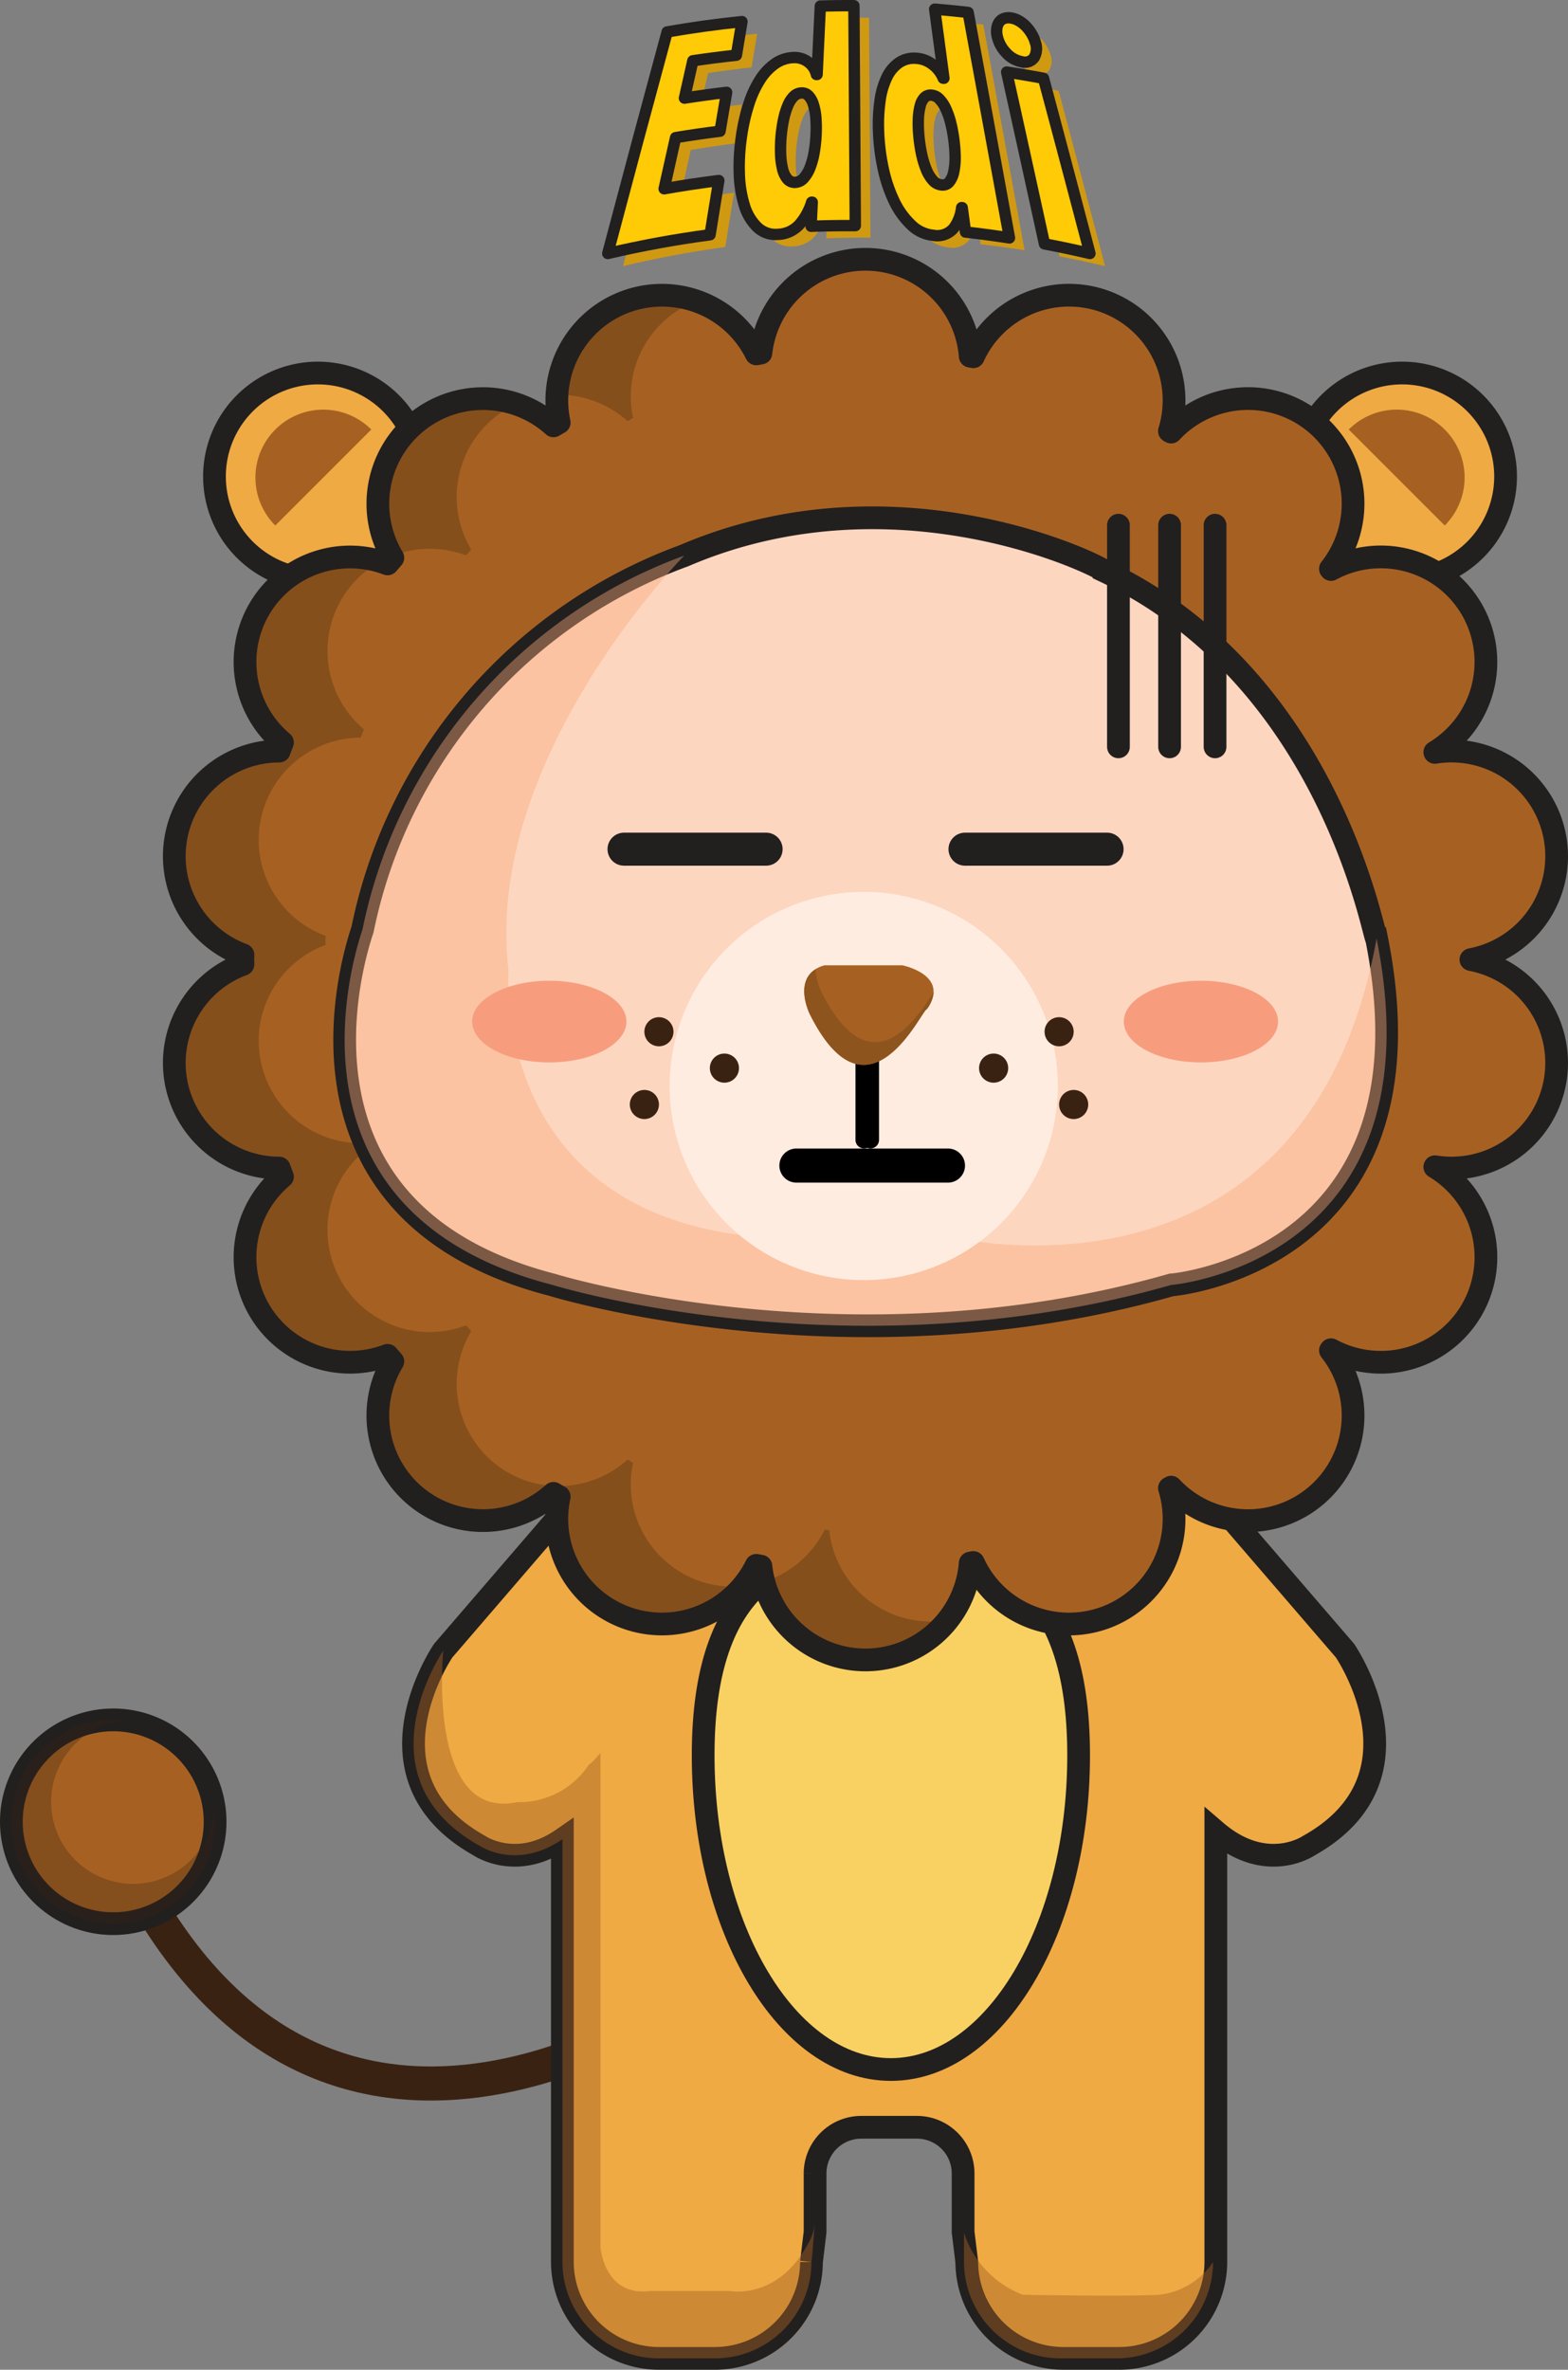<svg xmlns="http://www.w3.org/2000/svg" xmlns:xlink="http://www.w3.org/1999/xlink" viewBox="0 0 137.958 208.461">
  <rect x="0" y="0" width="137.958" height="208.461" fill="#808080" stroke="none"/>
  <defs>
    <style>
      .cls-1, .cls-11, .cls-24, .cls-25, .cls-28, .cls-29, .cls-3, .cls-5 {
        fill: none;
      }

      .cls-2 {
        clip-path: url(#clip-path);
      }

      .cls-3 {
        stroke: #3a2213;
      }

      .cls-29, .cls-3 {
        stroke-width: 3px;
      }

      .cls-4 {
        fill: #a66122;
      }

      .cls-11, .cls-24, .cls-28, .cls-5, .cls-9 {
        stroke: #221f1f;
      }

      .cls-24, .cls-25, .cls-28, .cls-29, .cls-5 {
        stroke-linecap: round;
        stroke-linejoin: round;
      }

      .cls-11, .cls-5, .cls-9 {
        stroke-width: 2px;
      }

      .cls-6 {
        opacity: 0.31;
      }

      .cls-7 {
        clip-path: url(#clip-path-2);
      }

      .cls-8 {
        fill: #3a2213;
      }

      .cls-10, .cls-9 {
        fill: #efaa43;
      }

      .cls-12 {
        opacity: 0.45;
      }

      .cls-13 {
        clip-path: url(#clip-path-3);
      }

      .cls-14 {
        clip-path: url(#clip-path-4);
      }

      .cls-15 {
        fill: #f8d162;
      }

      .cls-16 {
        fill: #854f1b;
      }

      .cls-17 {
        fill: #fdd6c0;
      }

      .cls-18 {
        opacity: 0.42;
      }

      .cls-19 {
        clip-path: url(#clip-path-5);
      }

      .cls-20 {
        fill: #f8a978;
      }

      .cls-21 {
        fill: #ffece0;
      }

      .cls-22 {
        fill: #d09912;
      }

      .cls-23 {
        fill: #ffca06;
      }

      .cls-25, .cls-29 {
        stroke: #000;
      }

      .cls-25 {
        stroke-width: 1.5px;
      }

      .cls-26 {
        fill: #f79d7e;
      }

      .cls-27 {
        fill: #8e541e;
      }

      .cls-28 {
        stroke-width: 2.905px;
      }
    </style>
    <clipPath id="clip-path">
      <path id="Path_197" data-name="Path 197" class="cls-1" d="M0-208.461H137.958V0H0Z"/>
    </clipPath>
    <clipPath id="clip-path-2">
      <rect id="Rectangle_346" data-name="Rectangle 346" class="cls-1" width="17.925" height="17.925" transform="translate(1 -57.167)"/>
    </clipPath>
    <clipPath id="clip-path-3">
      <rect id="Rectangle_347" data-name="Rectangle 347" class="cls-1" width="35.3" height="62.259" transform="translate(36.383 -63.259)"/>
    </clipPath>
    <clipPath id="clip-path-4">
      <rect id="Rectangle_348" data-name="Rectangle 348" class="cls-1" width="21.912" height="11.048" transform="translate(84.817 -12.048)"/>
    </clipPath>
    <clipPath id="clip-path-5">
      <rect id="Rectangle_349" data-name="Rectangle 349" class="cls-1" width="91.674" height="67.748" transform="translate(30.324 -159.584)"/>
    </clipPath>
  </defs>
  <g id="Group_448" data-name="Group 448" transform="translate(0 208.461)">
    <g id="Group_436" data-name="Group 436" class="cls-2">
      <g id="Group_369" data-name="Group 369" transform="translate(61.176 -33.2)">
        <path id="Path_142" data-name="Path 142" class="cls-3" d="M0,0S-30.088,22.406-48.013-7.682"/>
      </g>
      <g id="Group_370" data-name="Group 370" transform="translate(18.925 -48.204)">
        <path id="Path_143" data-name="Path 143" class="cls-4" d="M0,0A8.963,8.963,0,0,1-8.962,8.962,8.963,8.963,0,0,1-17.925,0,8.963,8.963,0,0,1-8.962-8.963,8.963,8.963,0,0,1,0,0"/>
      </g>
      <g id="Group_371" data-name="Group 371" transform="translate(18.925 -48.204)">
        <path id="Path_144" data-name="Path 144" class="cls-5" d="M0,0A8.963,8.963,0,0,1-8.962,8.962,8.963,8.963,0,0,1-17.925,0,8.963,8.963,0,0,1-8.962-8.963,8.963,8.963,0,0,1,0,0Z"/>
      </g>
      <g id="Group_375" data-name="Group 375" class="cls-6">
        <g id="Group_374" data-name="Group 374">
          <g id="Group_373" data-name="Group 373" class="cls-7">
            <g id="Group_372" data-name="Group 372" transform="translate(11.712 -42.742)">
              <path id="Path_145" data-name="Path 145" class="cls-8" d="M0,0A7.212,7.212,0,0,1-7.212-7.212a7.21,7.21,0,0,1,6.4-7.163,9.031,9.031,0,0,0-.935-.05,8.962,8.962,0,0,0-8.962,8.963A8.962,8.962,0,0,0-1.75,3.5,8.962,8.962,0,0,0,7.212-5.462,9.017,9.017,0,0,0,7.163-6.4,7.211,7.211,0,0,1,0,0"/>
            </g>
          </g>
        </g>
      </g>
      <g id="Group_376" data-name="Group 376" transform="translate(71.396 -9.47)">
        <path id="Path_146" data-name="Path 146" class="cls-9" d="M0,0,.318-2.648v-5.16A4.064,4.064,0,0,1,4.37-11.86H9.29a4.064,4.064,0,0,1,4.051,4.052v5.16L13.665,0a8.5,8.5,0,0,0,8.47,8.47h4.971A8.5,8.5,0,0,0,35.577,0V-37.891c4.459,3.83,8.188,1.254,8.188,1.254,10.8-6.035,3.176-17.152,3.176-17.152L37.094-65.225l-3.048-7.523a4.022,4.022,0,0,0-2.522-.889h-49.39a4.012,4.012,0,0,0-2.042.561l-2.645,7.851L-32.4-53.789s-7.623,11.117,3.176,17.152c0,0,3.248,2.244,7.307-.569V-6.7c0,.041,0,.081,0,.122V0a8.5,8.5,0,0,0,8.47,8.47H-8.47A8.5,8.5,0,0,0,0,0"/>
      </g>
      <g id="Group_377" data-name="Group 377" transform="translate(114.266 -166.447)">
        <path id="Path_147" data-name="Path 147" class="cls-10" d="M0,0C0-.032,0-.063,0-.1a9.1,9.1,0,0,1,9.1-9.1,9.1,9.1,0,0,1,9.1,9.1A9.1,9.1,0,0,1,9.249,9S-8.4,19.147,0,0"/>
      </g>
      <g id="Group_378" data-name="Group 378" transform="translate(114.266 -166.447)">
        <path id="Path_148" data-name="Path 148" class="cls-11" d="M0,0C0-.032,0-.063,0-.1a9.1,9.1,0,0,1,9.1-9.1,9.1,9.1,0,0,1,9.1,9.1A9.1,9.1,0,0,1,9.249,9S-8.4,19.147,0,0Z"/>
      </g>
      <g id="Group_379" data-name="Group 379" transform="translate(118.668 -170.677)">
        <path id="Path_149" data-name="Path 149" class="cls-4" d="M0,0A5.971,5.971,0,0,1,8.445,8.444"/>
      </g>
      <g id="Group_380" data-name="Group 380" transform="translate(37.07 -166.447)">
        <path id="Path_150" data-name="Path 150" class="cls-10" d="M0,0C0-.032,0-.063,0-.1a9.1,9.1,0,0,0-9.1-9.1,9.1,9.1,0,0,0-9.1,9.1A9.1,9.1,0,0,0-9.249,9S9.407,19.813,0,0"/>
      </g>
      <g id="Group_381" data-name="Group 381" transform="translate(37.07 -166.447)">
        <path id="Path_151" data-name="Path 151" class="cls-11" d="M0,0C0-.032,0-.063,0-.1a9.1,9.1,0,0,0-9.1-9.1,9.1,9.1,0,0,0-9.1,9.1A9.1,9.1,0,0,0-9.249,9S9.407,19.813,0,0Z"/>
      </g>
      <g id="Group_382" data-name="Group 382" transform="translate(32.667 -170.677)">
        <path id="Path_152" data-name="Path 152" class="cls-4" d="M0,0A5.972,5.972,0,0,0-8.445,0a5.97,5.97,0,0,0,0,8.444"/>
      </g>
      <g id="Group_386" data-name="Group 386" class="cls-12">
        <g id="Group_385" data-name="Group 385">
          <g id="Group_384" data-name="Group 384" class="cls-13">
            <g id="Group_383" data-name="Group 383" transform="translate(71.396 -9.47)">
              <path id="Path_153" data-name="Path 153" class="cls-4" d="M0,0A8.5,8.5,0,0,1-8.47,8.47h-4.972A8.5,8.5,0,0,1-21.912,0V-6.578c0-.041,0-.081,0-.122V-37.206c-4.059,2.813-7.307.569-7.307.569-10.8-6.035-3.176-17.152-3.176-17.152s-1.5,15,6.5,13.33a7.359,7.359,0,0,0,6.333-3.333c.167,0,1-1,1-1v43.5s.333,4.333,4.333,3.833h7s4.167.834,6.834-4A4.436,4.436,0,0,0,.288-3.438S.087-.563,0,0"/>
            </g>
          </g>
        </g>
      </g>
      <g id="Group_390" data-name="Group 390" class="cls-12">
        <g id="Group_389" data-name="Group 389">
          <g id="Group_388" data-name="Group 388" class="cls-14">
            <g id="Group_387" data-name="Group 387" transform="translate(84.817 -12.048)">
              <path id="Path_154" data-name="Path 154" class="cls-4" d="M0,0V2.578a8.5,8.5,0,0,0,8.47,8.47h4.971a8.494,8.494,0,0,0,8.47-8.47,6.631,6.631,0,0,1-4.732,2.875c-3,.166-12,0-12,0A8.679,8.679,0,0,1,0,0"/>
            </g>
          </g>
        </g>
      </g>
      <g id="Group_391" data-name="Group 391" transform="translate(94.901 -54.048)">
        <path id="Path_155" data-name="Path 155" class="cls-15" d="M0,0C0-15.262-7.395-18.557-16.518-18.557S-33.035-15.262-33.035,0s7.4,27.636,16.517,27.636S0,15.263,0,0"/>
      </g>
      <g id="Group_392" data-name="Group 392" transform="translate(94.901 -54.048)">
        <path id="Path_156" data-name="Path 156" class="cls-11" d="M0,0C0-15.262-7.395-18.557-16.518-18.557S-33.035-15.262-33.035,0s7.4,27.636,16.517,27.636S0,15.263,0,0Z"/>
      </g>
      <g id="Group_393" data-name="Group 393" transform="translate(129.417 -124.049)">
        <path id="Path_157" data-name="Path 157" class="cls-4" d="M0,0A9.251,9.251,0,0,0,7.4-10.7,9.25,9.25,0,0,0-3.171-18.226l-.006-.017A9.253,9.253,0,0,0,.081-30.8a9.25,9.25,0,0,0-12.394-3.515l-.047-.059a9.25,9.25,0,0,0-1.312-12.815,9.247,9.247,0,0,0-12.71.786c-.048-.029-.1-.055-.144-.083a9.249,9.249,0,0,0-5.675-11.4,9.251,9.251,0,0,0-11.578,4.856c-.091-.018-.182-.032-.273-.049a9.252,9.252,0,0,0-9.219-8.522,9.255,9.255,0,0,0-9.2,8.247c-.136.022-.27.05-.406.072a9.256,9.256,0,0,0-11.466-4.6,9.25,9.25,0,0,0-5.874,10.643c-.169.094-.334.192-.5.288a9.249,9.249,0,0,0-12.153-.233,9.249,9.249,0,0,0-1.983,11.839c-.156.179-.313.356-.465.538A9.251,9.251,0,0,0-106.624-30.8a9.253,9.253,0,0,0,2.06,11.7c-.1.253-.195.505-.287.76a9.252,9.252,0,0,0-9.09,7.642,9.252,9.252,0,0,0,5.9,10.281c0,.14-.01.276-.01.417s.009.277.01.416a9.253,9.253,0,0,0-5.9,10.281,9.251,9.251,0,0,0,9.09,7.642c.092.255.191.507.287.761a9.252,9.252,0,0,0-2.06,11.7,9.25,9.25,0,0,0,11.305,4.013c.152.181.309.358.465.537a9.248,9.248,0,0,0,1.983,11.839,9.249,9.249,0,0,0,12.153-.233c.168.1.333.195.5.289a9.251,9.251,0,0,0,5.874,10.643,9.257,9.257,0,0,0,11.466-4.6c.136.023.27.051.406.072a9.255,9.255,0,0,0,9.2,8.247,9.251,9.251,0,0,0,9.219-8.521c.091-.018.182-.031.273-.049A9.252,9.252,0,0,0-32.2,57.891a9.25,9.25,0,0,0,5.675-11.4c.047-.028.1-.054.144-.083a9.248,9.248,0,0,0,12.71.785A9.249,9.249,0,0,0-12.36,34.378l.047-.06A9.25,9.25,0,0,0,.081,30.8a9.252,9.252,0,0,0-3.258-12.56.189.189,0,0,1,.006-.018A9.25,9.25,0,0,0,7.4,10.7,9.25,9.25,0,0,0,0,0"/>
      </g>
      <g id="Group_394" data-name="Group 394" transform="translate(55.213 -171.41)">
        <path id="Path_158" data-name="Path 158" class="cls-16" d="M0,0C.163-.093.324-.189.488-.28A9,9,0,0,1,6.129-10.6a9.205,9.205,0,0,0-6.1.072A9.245,9.245,0,0,0-6.039-2.322,9,9,0,0,1,0,0"/>
      </g>
      <g id="Group_395" data-name="Group 395" transform="translate(81.907 -65.82)">
        <path id="Path_159" data-name="Path 159" class="cls-16" d="M0,0A9,9,0,0,1-8.947-8.021c-.132-.021-.262-.049-.4-.071a8.987,8.987,0,0,1-5.2,4.542A9.249,9.249,0,0,0-5.595,3.377,9.221,9.221,0,0,0,1.665-.156,9.134,9.134,0,0,1,0,0"/>
      </g>
      <g id="Group_396" data-name="Group 396" transform="translate(41.011 -159.6)">
        <path id="Path_160" data-name="Path 160" class="cls-16" d="M0,0C.148-.177.3-.349.452-.522A9,9,0,0,1,2.381-12.038a9.027,9.027,0,0,1,2.093-1.315A9.226,9.226,0,0,0-4.3-11.643,9.244,9.244,0,0,0-6.389,0,9,9,0,0,1,0,0"/>
      </g>
      <g id="Group_397" data-name="Group 397" transform="translate(61.414 -69.434)">
        <path id="Path_161" data-name="Path 161" class="cls-16" d="M0,0A9,9,0,0,1-5.713-10.351c-.164-.091-.325-.188-.488-.281a9,9,0,0,1-11.82.228A9,9,0,0,1-19.95-21.92c-.151-.174-.3-.346-.452-.521a9,9,0,0,1-10.995-3.9,9,9,0,0,1,2-11.383c-.093-.247-.189-.491-.278-.74A9,9,0,0,1-38.514-45.9a9,9,0,0,1,5.741-10c0-.136-.01-.27-.01-.406s.009-.27.01-.4a9,9,0,0,1-5.741-10,9,9,0,0,1,8.842-7.432c.089-.248.185-.493.278-.739a9,9,0,0,1-2-11.383,8.927,8.927,0,0,1,3.516-3.411,9.247,9.247,0,0,0-10.573,4.255,9.253,9.253,0,0,0,2.06,11.7c-.1.253-.194.5-.287.76a9.252,9.252,0,0,0-9.09,7.642,9.252,9.252,0,0,0,5.9,10.281c0,.139-.01.276-.01.417s.009.277.01.416a9.252,9.252,0,0,0-5.9,10.281,9.252,9.252,0,0,0,9.09,7.642c.093.255.191.506.287.76a9.252,9.252,0,0,0-2.06,11.7,9.25,9.25,0,0,0,11.3,4.014c.152.181.31.358.465.536A9.25,9.25,0,0,0-24.7-7.423a9.25,9.25,0,0,0,12.153-.233c.168.1.333.2.5.289A9.25,9.25,0,0,0-6.172,3.275,9.249,9.249,0,0,0,4.106.485,8.943,8.943,0,0,1,0,0"/>
      </g>
      <g id="Group_398" data-name="Group 398" transform="translate(60.197 -159.584)">
        <path id="Path_162" data-name="Path 162" class="cls-17" d="M0,0A44.46,44.46,0,0,0-28.3,32.886c-.539,1.617-8.357,24.8,16.712,31.268,0,0,26.147,8.087,54.45,0,.27,0,23.721-2.156,18.061-30.46-.27,0-4.044-22.912-23.991-32.346C36.929,1.078,18.869-8.087,0,0"/>
      </g>
      <g id="Group_399" data-name="Group 399" transform="translate(60.197 -159.584)">
        <path id="Path_163" data-name="Path 163" class="cls-11" d="M0,0A44.46,44.46,0,0,0-28.3,32.886c-.539,1.617-8.357,24.8,16.712,31.268,0,0,26.147,8.087,54.45,0,.27,0,23.721-2.156,18.061-30.46-.27,0-4.044-22.912-23.991-32.346C36.929,1.078,18.869-8.087,0,0Z"/>
      </g>
      <g id="Group_403" data-name="Group 403" class="cls-18">
        <g id="Group_402" data-name="Group 402">
          <g id="Group_401" data-name="Group 401" class="cls-19">
            <g id="Group_400" data-name="Group 400" transform="translate(121.117 -125.89)">
              <path id="Path_164" data-name="Path 164" class="cls-20" d="M0,0C5.66,28.3-17.791,30.46-18.061,30.46c-28.3,8.087-54.45,0-54.45,0C-97.58,23.99-89.762.809-89.223-.809a44.458,44.458,0,0,1,28.3-32.885S-78.621-15.7-76.371,2.8c0,0-2,25.5,29.25,23.5h10S-6.129,33.706,0,0"/>
            </g>
          </g>
        </g>
      </g>
      <g id="Group_404" data-name="Group 404" transform="translate(93.072 -112.929)">
        <path id="Path_165" data-name="Path 165" class="cls-21" d="M0,0A17.076,17.076,0,0,1-17.076,17.076,17.076,17.076,0,0,1-34.153,0,17.077,17.077,0,0,1-17.076-17.076,17.076,17.076,0,0,1,0,0"/>
      </g>
      <g id="Group_405" data-name="Group 405" transform="translate(54.813 -185.046)">
        <path id="Path_166" data-name="Path 166" class="cls-22" d="M0,0Q2.6-9.834,5.222-19.514,8.5-20.1,11.8-20.443q-.245,1.478-.49,2.956-1.919.21-3.829.5-.37,1.644-.74,3.29,1.853-.3,3.712-.52-.293,1.707-.582,3.418-1.961.246-3.909.578-.5,2.25-1.006,4.508,2.4-.436,4.809-.743L9-1.686A91.136,91.136,0,0,0,0,0"/>
      </g>
      <g id="Group_406" data-name="Group 406" transform="translate(73.136 -195.586)">
        <path id="Path_167" data-name="Path 167" class="cls-22" d="M0,0A11.285,11.285,0,0,0-.023-1.49,5.152,5.152,0,0,0-.245-2.644a1.942,1.942,0,0,0-.419-.748.789.789,0,0,0-.624-.244,1.013,1.013,0,0,0-.681.3,2.438,2.438,0,0,0-.512.792,6.524,6.524,0,0,0-.368,1.184,12.019,12.019,0,0,0-.226,1.5A12.429,12.429,0,0,0-3.122,1.7a6.533,6.533,0,0,0,.168,1.323,2.132,2.132,0,0,0,.418.9.837.837,0,0,0,.717.3,1.055,1.055,0,0,0,.738-.375A3.061,3.061,0,0,0-.524,2.9a6.842,6.842,0,0,0,.36-1.348A12.546,12.546,0,0,0,0,0M-.439,8.091q.048-1.06.1-2.12l-.05,0a5.4,5.4,0,0,1-1.023,1.9A2.661,2.661,0,0,1-3.368,8.8a2.306,2.306,0,0,1-1.818-.637A4.473,4.473,0,0,1-6.318,6.234a10.372,10.372,0,0,1-.438-2.78,18.056,18.056,0,0,1,.182-3.2,17.322,17.322,0,0,1,.645-2.878A9.251,9.251,0,0,1-4.94-4.784a4.969,4.969,0,0,1,1.3-1.4A2.977,2.977,0,0,1-2.062-6.74,2,2,0,0,1-.7-6.358,1.884,1.884,0,0,1,.024-5.264l.063,0q.142-3.008.284-6.015,1.477-.04,2.955-.033.062,9.672.124,19.346Q1.5,8.02-.439,8.091"/>
      </g>
      <g id="Group_407" data-name="Group 407" transform="translate(85.249 -195.162)">
        <path id="Path_168" data-name="Path 168" class="cls-22" d="M0,0A12.805,12.805,0,0,0-.294-1.521a6.578,6.578,0,0,0-.433-1.2,2.94,2.94,0,0,0-.557-.814,1.068,1.068,0,0,0-.672-.327.743.743,0,0,0-.631.222,1.657,1.657,0,0,0-.372.737,5.329,5.329,0,0,0-.156,1.15A11.3,11.3,0,0,0-3.068-.261,12.885,12.885,0,0,0-2.834,1.3a7.883,7.883,0,0,0,.411,1.365,3.209,3.209,0,0,0,.587.971,1.183,1.183,0,0,0,.776.406.744.744,0,0,0,.676-.276A2.089,2.089,0,0,0,0,2.882,5.9,5.9,0,0,0,.119,1.559,12.692,12.692,0,0,0,0,0M1.032,8.188Q.888,7.113.743,6.039L.694,6.033A3.766,3.766,0,0,1,.013,7.819a1.878,1.878,0,0,1-1.8.649,3.228,3.228,0,0,1-1.96-.921A6.985,6.985,0,0,1-5.256,5.43a12.9,12.9,0,0,1-.956-2.864,18.234,18.234,0,0,1-.4-3.191,14.828,14.828,0,0,1,.133-2.808,6.781,6.781,0,0,1,.613-2.05A3.219,3.219,0,0,1-4.8-6.734a2.343,2.343,0,0,1,1.5-.371,2.579,2.579,0,0,1,1.442.551,2.858,2.858,0,0,1,.926,1.2l.063.006q-.405-3.042-.811-6.079,1.473.123,2.944.294Q3.081-1.247,4.895,8.711q-1.928-.3-3.863-.523"/>
      </g>
      <g id="Group_408" data-name="Group 408" transform="translate(93.226 -185.911)">
        <path id="Path_169" data-name="Path 169" class="cls-22" d="M0,0Q-1.658-7.595-3.324-15.126q1.623.251,3.238.561Q1.965-6.9,4,.865,2.008.387,0,0M-.8-17.718A1.594,1.594,0,0,1-.9-16.4a.98.98,0,0,1-1.09.373,2.436,2.436,0,0,1-1.381-.789,3.074,3.074,0,0,1-.782-1.45,1.926,1.926,0,0,1-.035-.712,1.262,1.262,0,0,1,.2-.535.884.884,0,0,1,.421-.32,1.212,1.212,0,0,1,.627-.045,2,2,0,0,1,.7.256,2.818,2.818,0,0,1,.617.488,3.626,3.626,0,0,1,.492.653,3.031,3.031,0,0,1,.326.766"/>
      </g>
      <g id="Group_409" data-name="Group 409" transform="translate(53.473 -186.163)">
        <path id="Path_170" data-name="Path 170" class="cls-23" d="M0,0Q2.6-9.82,5.226-19.489q3.277-.573,6.582-.908-.246,1.477-.491,2.955-1.919.205-3.83.491-.371,1.643-.74,3.286,1.852-.291,3.712-.508-.289,1.707-.582,3.417-1.959.24-3.909.565-.5,2.248-1.008,4.5,2.4-.426,4.812-.725Q9.388-4.031,9-1.647,4.474-1.047,0,0"/>
      </g>
      <g id="Group_410" data-name="Group 410" transform="translate(53.473 -186.163)">
        <path id="Path_171" data-name="Path 171" class="cls-24" d="M0,0Q2.6-9.82,5.226-19.489q3.277-.573,6.582-.908-.246,1.477-.491,2.955-1.919.205-3.83.491-.371,1.643-.74,3.286,1.852-.291,3.712-.508-.289,1.707-.582,3.417-1.959.24-3.909.565-.5,2.248-1.008,4.5,2.4-.426,4.812-.725Q9.388-4.031,9-1.647,4.474-1.047,0,0Z"/>
      </g>
      <g id="Group_411" data-name="Group 411" transform="translate(71.803 -196.646)">
        <path id="Path_172" data-name="Path 172" class="cls-23" d="M0,0A11.46,11.46,0,0,0-.023-1.49,5.1,5.1,0,0,0-.245-2.644a1.942,1.942,0,0,0-.419-.748.792.792,0,0,0-.623-.245,1.021,1.021,0,0,0-.683.3,2.469,2.469,0,0,0-.511.792,6.566,6.566,0,0,0-.368,1.183,11.991,11.991,0,0,0-.226,1.5A12.424,12.424,0,0,0-3.122,1.7a6.554,6.554,0,0,0,.168,1.325,2.15,2.15,0,0,0,.418.9.84.84,0,0,0,.717.3,1.055,1.055,0,0,0,.738-.375A3.018,3.018,0,0,0-.524,2.9,6.88,6.88,0,0,0-.163,1.552,12.548,12.548,0,0,0,0,0M-.439,8.091q.048-1.06.1-2.12l-.05,0a5.4,5.4,0,0,1-1.023,1.9A2.656,2.656,0,0,1-3.368,8.8a2.305,2.305,0,0,1-1.818-.641A4.468,4.468,0,0,1-6.319,6.225a10.468,10.468,0,0,1-.438-2.782,18.049,18.049,0,0,1,.183-3.2A17.274,17.274,0,0,1-5.929-2.63a9.242,9.242,0,0,1,.988-2.161,4.973,4.973,0,0,1,1.3-1.4,2.97,2.97,0,0,1,1.583-.555A2,2,0,0,1-.7-6.358,1.878,1.878,0,0,1,.024-5.263l.064,0Q.229-8.273.372-11.28q1.476-.041,2.954-.033.063,9.673.124,19.346Q1.5,8.021-.439,8.091"/>
      </g>
      <g id="Group_412" data-name="Group 412" transform="translate(71.803 -196.646)">
        <path id="Path_173" data-name="Path 173" class="cls-24" d="M0,0A11.46,11.46,0,0,0-.023-1.49,5.1,5.1,0,0,0-.245-2.644a1.942,1.942,0,0,0-.419-.748.792.792,0,0,0-.623-.245,1.021,1.021,0,0,0-.683.3,2.469,2.469,0,0,0-.511.792,6.566,6.566,0,0,0-.368,1.183,11.991,11.991,0,0,0-.226,1.5A12.424,12.424,0,0,0-3.122,1.7a6.554,6.554,0,0,0,.168,1.325,2.15,2.15,0,0,0,.418.9.84.84,0,0,0,.717.3,1.055,1.055,0,0,0,.738-.375A3.018,3.018,0,0,0-.524,2.9,6.88,6.88,0,0,0-.163,1.552,12.548,12.548,0,0,0,0,0ZM-.439,8.091q.048-1.06.1-2.12l-.05,0a5.4,5.4,0,0,1-1.023,1.9A2.656,2.656,0,0,1-3.368,8.8a2.305,2.305,0,0,1-1.818-.641A4.468,4.468,0,0,1-6.319,6.225a10.468,10.468,0,0,1-.438-2.782,18.049,18.049,0,0,1,.183-3.2A17.274,17.274,0,0,1-5.929-2.63a9.242,9.242,0,0,1,.988-2.161,4.973,4.973,0,0,1,1.3-1.4,2.97,2.97,0,0,1,1.583-.555A2,2,0,0,1-.7-6.358,1.878,1.878,0,0,1,.024-5.263l.064,0Q.229-8.273.372-11.28q1.476-.041,2.954-.033.063,9.673.124,19.346Q1.5,8.021-.439,8.091Z"/>
      </g>
      <g id="Group_413" data-name="Group 413" transform="translate(83.916 -196.232)">
        <path id="Path_174" data-name="Path 174" class="cls-23" d="M0,0A12.826,12.826,0,0,0-.294-1.52a6.719,6.719,0,0,0-.433-1.2,2.934,2.934,0,0,0-.557-.813,1.07,1.07,0,0,0-.672-.325.746.746,0,0,0-.632.223,1.647,1.647,0,0,0-.371.737,5.324,5.324,0,0,0-.157,1.15A11.293,11.293,0,0,0-3.069-.255a13.083,13.083,0,0,0,.235,1.563,7.9,7.9,0,0,0,.411,1.364,3.21,3.21,0,0,0,.586.97,1.178,1.178,0,0,0,.777.4.741.741,0,0,0,.675-.277A2.076,2.076,0,0,0,0,2.882,5.9,5.9,0,0,0,.119,1.559,12.892,12.892,0,0,0,0,0M1.032,8.185Q.888,7.111.743,6.037L.694,6.032A3.773,3.773,0,0,1,.013,7.819a1.883,1.883,0,0,1-1.8.654,3.23,3.23,0,0,1-1.96-.918A6.982,6.982,0,0,1-5.257,5.439a12.817,12.817,0,0,1-.956-2.862,18.354,18.354,0,0,1-.4-3.191,14.991,14.991,0,0,1,.133-2.808,6.794,6.794,0,0,1,.613-2.052A3.23,3.23,0,0,1-4.8-6.726,2.359,2.359,0,0,1-3.3-7.1a2.575,2.575,0,0,1,1.442.55,2.852,2.852,0,0,1,.927,1.2l.063.006q-.405-3.041-.812-6.077,1.474.12,2.945.287Q3.083-1.254,4.9,8.7q-1.927-.3-3.864-.511"/>
      </g>
      <g id="Group_414" data-name="Group 414" transform="translate(83.916 -196.232)">
        <path id="Path_175" data-name="Path 175" class="cls-24" d="M0,0A12.826,12.826,0,0,0-.294-1.52a6.719,6.719,0,0,0-.433-1.2,2.934,2.934,0,0,0-.557-.813,1.07,1.07,0,0,0-.672-.325.746.746,0,0,0-.632.223,1.647,1.647,0,0,0-.371.737,5.324,5.324,0,0,0-.157,1.15A11.293,11.293,0,0,0-3.069-.255a13.083,13.083,0,0,0,.235,1.563,7.9,7.9,0,0,0,.411,1.364,3.21,3.21,0,0,0,.586.97,1.178,1.178,0,0,0,.777.4.741.741,0,0,0,.675-.277A2.076,2.076,0,0,0,0,2.882,5.9,5.9,0,0,0,.119,1.559,12.892,12.892,0,0,0,0,0ZM1.032,8.185Q.888,7.111.743,6.037L.694,6.032A3.773,3.773,0,0,1,.013,7.819a1.883,1.883,0,0,1-1.8.654,3.23,3.23,0,0,1-1.96-.918A6.982,6.982,0,0,1-5.257,5.439a12.817,12.817,0,0,1-.956-2.862,18.354,18.354,0,0,1-.4-3.191,14.991,14.991,0,0,1,.133-2.808,6.794,6.794,0,0,1,.613-2.052A3.23,3.23,0,0,1-4.8-6.726,2.359,2.359,0,0,1-3.3-7.1a2.575,2.575,0,0,1,1.442.55,2.852,2.852,0,0,1,.927,1.2l.063.006q-.405-3.041-.812-6.077,1.474.12,2.945.287Q3.083-1.254,4.9,8.7,2.969,8.4,1.032,8.185Z"/>
      </g>
      <g id="Group_415" data-name="Group 415" transform="translate(91.896 -187.008)">
        <path id="Path_176" data-name="Path 176" class="cls-23" d="M0,0Q-1.658-7.587-3.325-15.113q1.623.245,3.24.548Q1.965-6.906,4,.846,2.009.378,0,0M-.8-17.714A1.6,1.6,0,0,1-.9-16.4a.985.985,0,0,1-1.09.378,2.425,2.425,0,0,1-1.383-.785,3.046,3.046,0,0,1-.781-1.446,1.889,1.889,0,0,1-.035-.713,1.266,1.266,0,0,1,.2-.535.89.89,0,0,1,.422-.322,1.222,1.222,0,0,1,.627-.047,1.985,1.985,0,0,1,.7.254,2.8,2.8,0,0,1,.616.485,3.663,3.663,0,0,1,.493.651,3.01,3.01,0,0,1,.326.765"/>
      </g>
      <g id="Group_416" data-name="Group 416" transform="translate(91.896 -187.008)">
        <path id="Path_177" data-name="Path 177" class="cls-24" d="M0,0Q-1.658-7.587-3.325-15.113q1.623.245,3.24.548Q1.965-6.906,4,.846,2.009.378,0,0ZM-.8-17.714A1.6,1.6,0,0,1-.9-16.4a.985.985,0,0,1-1.09.378,2.425,2.425,0,0,1-1.383-.785,3.046,3.046,0,0,1-.781-1.446,1.889,1.889,0,0,1-.035-.713,1.266,1.266,0,0,1,.2-.535.89.89,0,0,1,.422-.322,1.222,1.222,0,0,1,.627-.047,1.985,1.985,0,0,1,.7.254,2.8,2.8,0,0,1,.616.485,3.663,3.663,0,0,1,.493.651A3.01,3.01,0,0,1-.8-17.714Z"/>
      </g>
      <g id="Group_417" data-name="Group 417" transform="translate(76.017 -115.433)">
        <path id="Path_178" data-name="Path 178" class="cls-25" d="M0,0V7.245"/>
      </g>
      <g id="Group_418" data-name="Group 418" transform="translate(76.589 -115.433)">
        <path id="Path_179" data-name="Path 179" class="cls-25" d="M0,0V7.245"/>
      </g>
      <g id="Group_419" data-name="Group 419" transform="translate(112.449 -118.595)">
        <path id="Path_180" data-name="Path 180" class="cls-26" d="M0,0C0,1.984-3.039,3.593-6.787,3.593S-13.573,1.984-13.573,0s3.038-3.594,6.786-3.594S0-1.985,0,0"/>
      </g>
      <g id="Group_420" data-name="Group 420" transform="translate(55.116 -118.595)">
        <path id="Path_181" data-name="Path 181" class="cls-26" d="M0,0C0,1.984-3.039,3.593-6.787,3.593S-13.573,1.984-13.573,0s3.038-3.594,6.786-3.594S0-1.985,0,0"/>
      </g>
      <g id="Group_421" data-name="Group 421" transform="translate(94.465 -117.702)">
        <path id="Path_182" data-name="Path 182" class="cls-8" d="M0,0A1.28,1.28,0,0,1-1.28,1.28,1.28,1.28,0,0,1-2.561,0,1.28,1.28,0,0,1-1.28-1.28,1.28,1.28,0,0,1,0,0"/>
      </g>
      <g id="Group_422" data-name="Group 422" transform="translate(88.703 -114.501)">
        <path id="Path_183" data-name="Path 183" class="cls-8" d="M0,0A1.28,1.28,0,0,1-1.28,1.28,1.28,1.28,0,0,1-2.561,0,1.279,1.279,0,0,1-1.28-1.28,1.279,1.279,0,0,1,0,0"/>
      </g>
      <g id="Group_423" data-name="Group 423" transform="translate(95.745 -111.301)">
        <path id="Path_184" data-name="Path 184" class="cls-8" d="M0,0A1.28,1.28,0,0,1-1.28,1.28,1.281,1.281,0,0,1-2.561,0,1.281,1.281,0,0,1-1.28-1.28,1.28,1.28,0,0,1,0,0"/>
      </g>
      <g id="Group_424" data-name="Group 424" transform="translate(56.694 -117.702)">
        <path id="Path_185" data-name="Path 185" class="cls-8" d="M0,0A1.281,1.281,0,0,0,1.281,1.28,1.28,1.28,0,0,0,2.561,0a1.28,1.28,0,0,0-1.28-1.28A1.281,1.281,0,0,0,0,0"/>
      </g>
      <g id="Group_425" data-name="Group 425" transform="translate(62.456 -114.501)">
        <path id="Path_186" data-name="Path 186" class="cls-8" d="M0,0A1.28,1.28,0,0,0,1.28,1.28,1.281,1.281,0,0,0,2.561,0,1.28,1.28,0,0,0,1.28-1.28,1.279,1.279,0,0,0,0,0"/>
      </g>
      <g id="Group_426" data-name="Group 426" transform="translate(55.414 -111.301)">
        <path id="Path_187" data-name="Path 187" class="cls-8" d="M0,0A1.28,1.28,0,0,0,1.28,1.28,1.28,1.28,0,0,0,2.561,0,1.28,1.28,0,0,0,1.28-1.28,1.28,1.28,0,0,0,0,0"/>
      </g>
      <g id="Group_427" data-name="Group 427" transform="translate(71.245 -119.256)">
        <path id="Path_188" data-name="Path 188" class="cls-4" d="M0,0S-1.716-3.432,1.287-4.29H8.15s4.29.858,2.145,3.861C9.866-.429,5.147,10.3,0,0"/>
      </g>
      <g id="Group_428" data-name="Group 428" transform="translate(72.245 -121.256)">
        <path id="Path_189" data-name="Path 189" class="cls-27" d="M0,0A5.228,5.228,0,0,1-.483-1.946C-2.372-.76-1,2-1,2c5.148,10.3,9.867-.429,10.3-.429a2.783,2.783,0,0,0,.6-1.486C8.58,2.092,4.451,8.9,0,0"/>
      </g>
      <g id="Group_429" data-name="Group 429" transform="translate(129.417 -124.049)">
        <path id="Path_190" data-name="Path 190" class="cls-5" d="M0,0A9.251,9.251,0,0,0,7.4-10.7,9.25,9.25,0,0,0-3.171-18.226l-.006-.017A9.253,9.253,0,0,0,.081-30.8a9.25,9.25,0,0,0-12.394-3.515l-.047-.059a9.25,9.25,0,0,0-1.312-12.815,9.247,9.247,0,0,0-12.71.786c-.048-.029-.1-.055-.144-.083a9.249,9.249,0,0,0-5.675-11.4,9.251,9.251,0,0,0-11.578,4.856c-.091-.018-.182-.032-.273-.049a9.252,9.252,0,0,0-9.219-8.522,9.255,9.255,0,0,0-9.2,8.247c-.136.022-.27.05-.406.072a9.256,9.256,0,0,0-11.466-4.6,9.25,9.25,0,0,0-5.874,10.643c-.169.094-.334.192-.5.288a9.249,9.249,0,0,0-12.153-.233,9.249,9.249,0,0,0-1.983,11.839c-.156.179-.313.356-.465.538A9.251,9.251,0,0,0-106.624-30.8a9.253,9.253,0,0,0,2.06,11.7c-.1.253-.195.505-.287.76a9.252,9.252,0,0,0-9.09,7.642,9.252,9.252,0,0,0,5.9,10.281c0,.14-.01.276-.01.417s.009.277.01.416a9.253,9.253,0,0,0-5.9,10.281,9.251,9.251,0,0,0,9.09,7.642c.092.255.191.507.287.761a9.252,9.252,0,0,0-2.06,11.7,9.25,9.25,0,0,0,11.305,4.013c.152.181.309.358.465.537a9.248,9.248,0,0,0,1.983,11.839,9.249,9.249,0,0,0,12.153-.233c.168.1.333.195.5.289a9.251,9.251,0,0,0,5.874,10.643,9.257,9.257,0,0,0,11.466-4.6c.136.023.27.051.406.072a9.255,9.255,0,0,0,9.2,8.247,9.251,9.251,0,0,0,9.219-8.521c.091-.018.182-.031.273-.049A9.252,9.252,0,0,0-32.2,57.891a9.25,9.25,0,0,0,5.675-11.4c.047-.028.1-.054.144-.083a9.248,9.248,0,0,0,12.71.785A9.249,9.249,0,0,0-12.36,34.378l.047-.06A9.25,9.25,0,0,0,.081,30.8a9.252,9.252,0,0,0-3.258-12.56.189.189,0,0,1,.006-.018A9.25,9.25,0,0,0,7.4,10.7,9.25,9.25,0,0,0,0,0Z"/>
      </g>
      <g id="Group_430" data-name="Group 430" transform="translate(54.904 -133.762)">
        <path id="Path_191" data-name="Path 191" class="cls-28" d="M0,0H12.5"/>
      </g>
      <g id="Group_431" data-name="Group 431" transform="translate(84.904 -133.762)">
        <path id="Path_192" data-name="Path 192" class="cls-28" d="M0,0H12.5"/>
      </g>
      <g id="Group_432" data-name="Group 432" transform="translate(98.404 -162.262)">
        <path id="Path_193" data-name="Path 193" class="cls-5" d="M0,0V19.5"/>
      </g>
      <g id="Group_433" data-name="Group 433" transform="translate(102.904 -162.262)">
        <path id="Path_194" data-name="Path 194" class="cls-5" d="M0,0V19.5"/>
      </g>
      <g id="Group_434" data-name="Group 434" transform="translate(106.904 -162.262)">
        <path id="Path_195" data-name="Path 195" class="cls-5" d="M0,0V19.5"/>
      </g>
      <g id="Group_435" data-name="Group 435" transform="translate(70.071 -105.929)">
        <path id="Path_196" data-name="Path 196" class="cls-29" d="M0,0H13.333"/>
      </g>
    </g>
  </g>
</svg>
